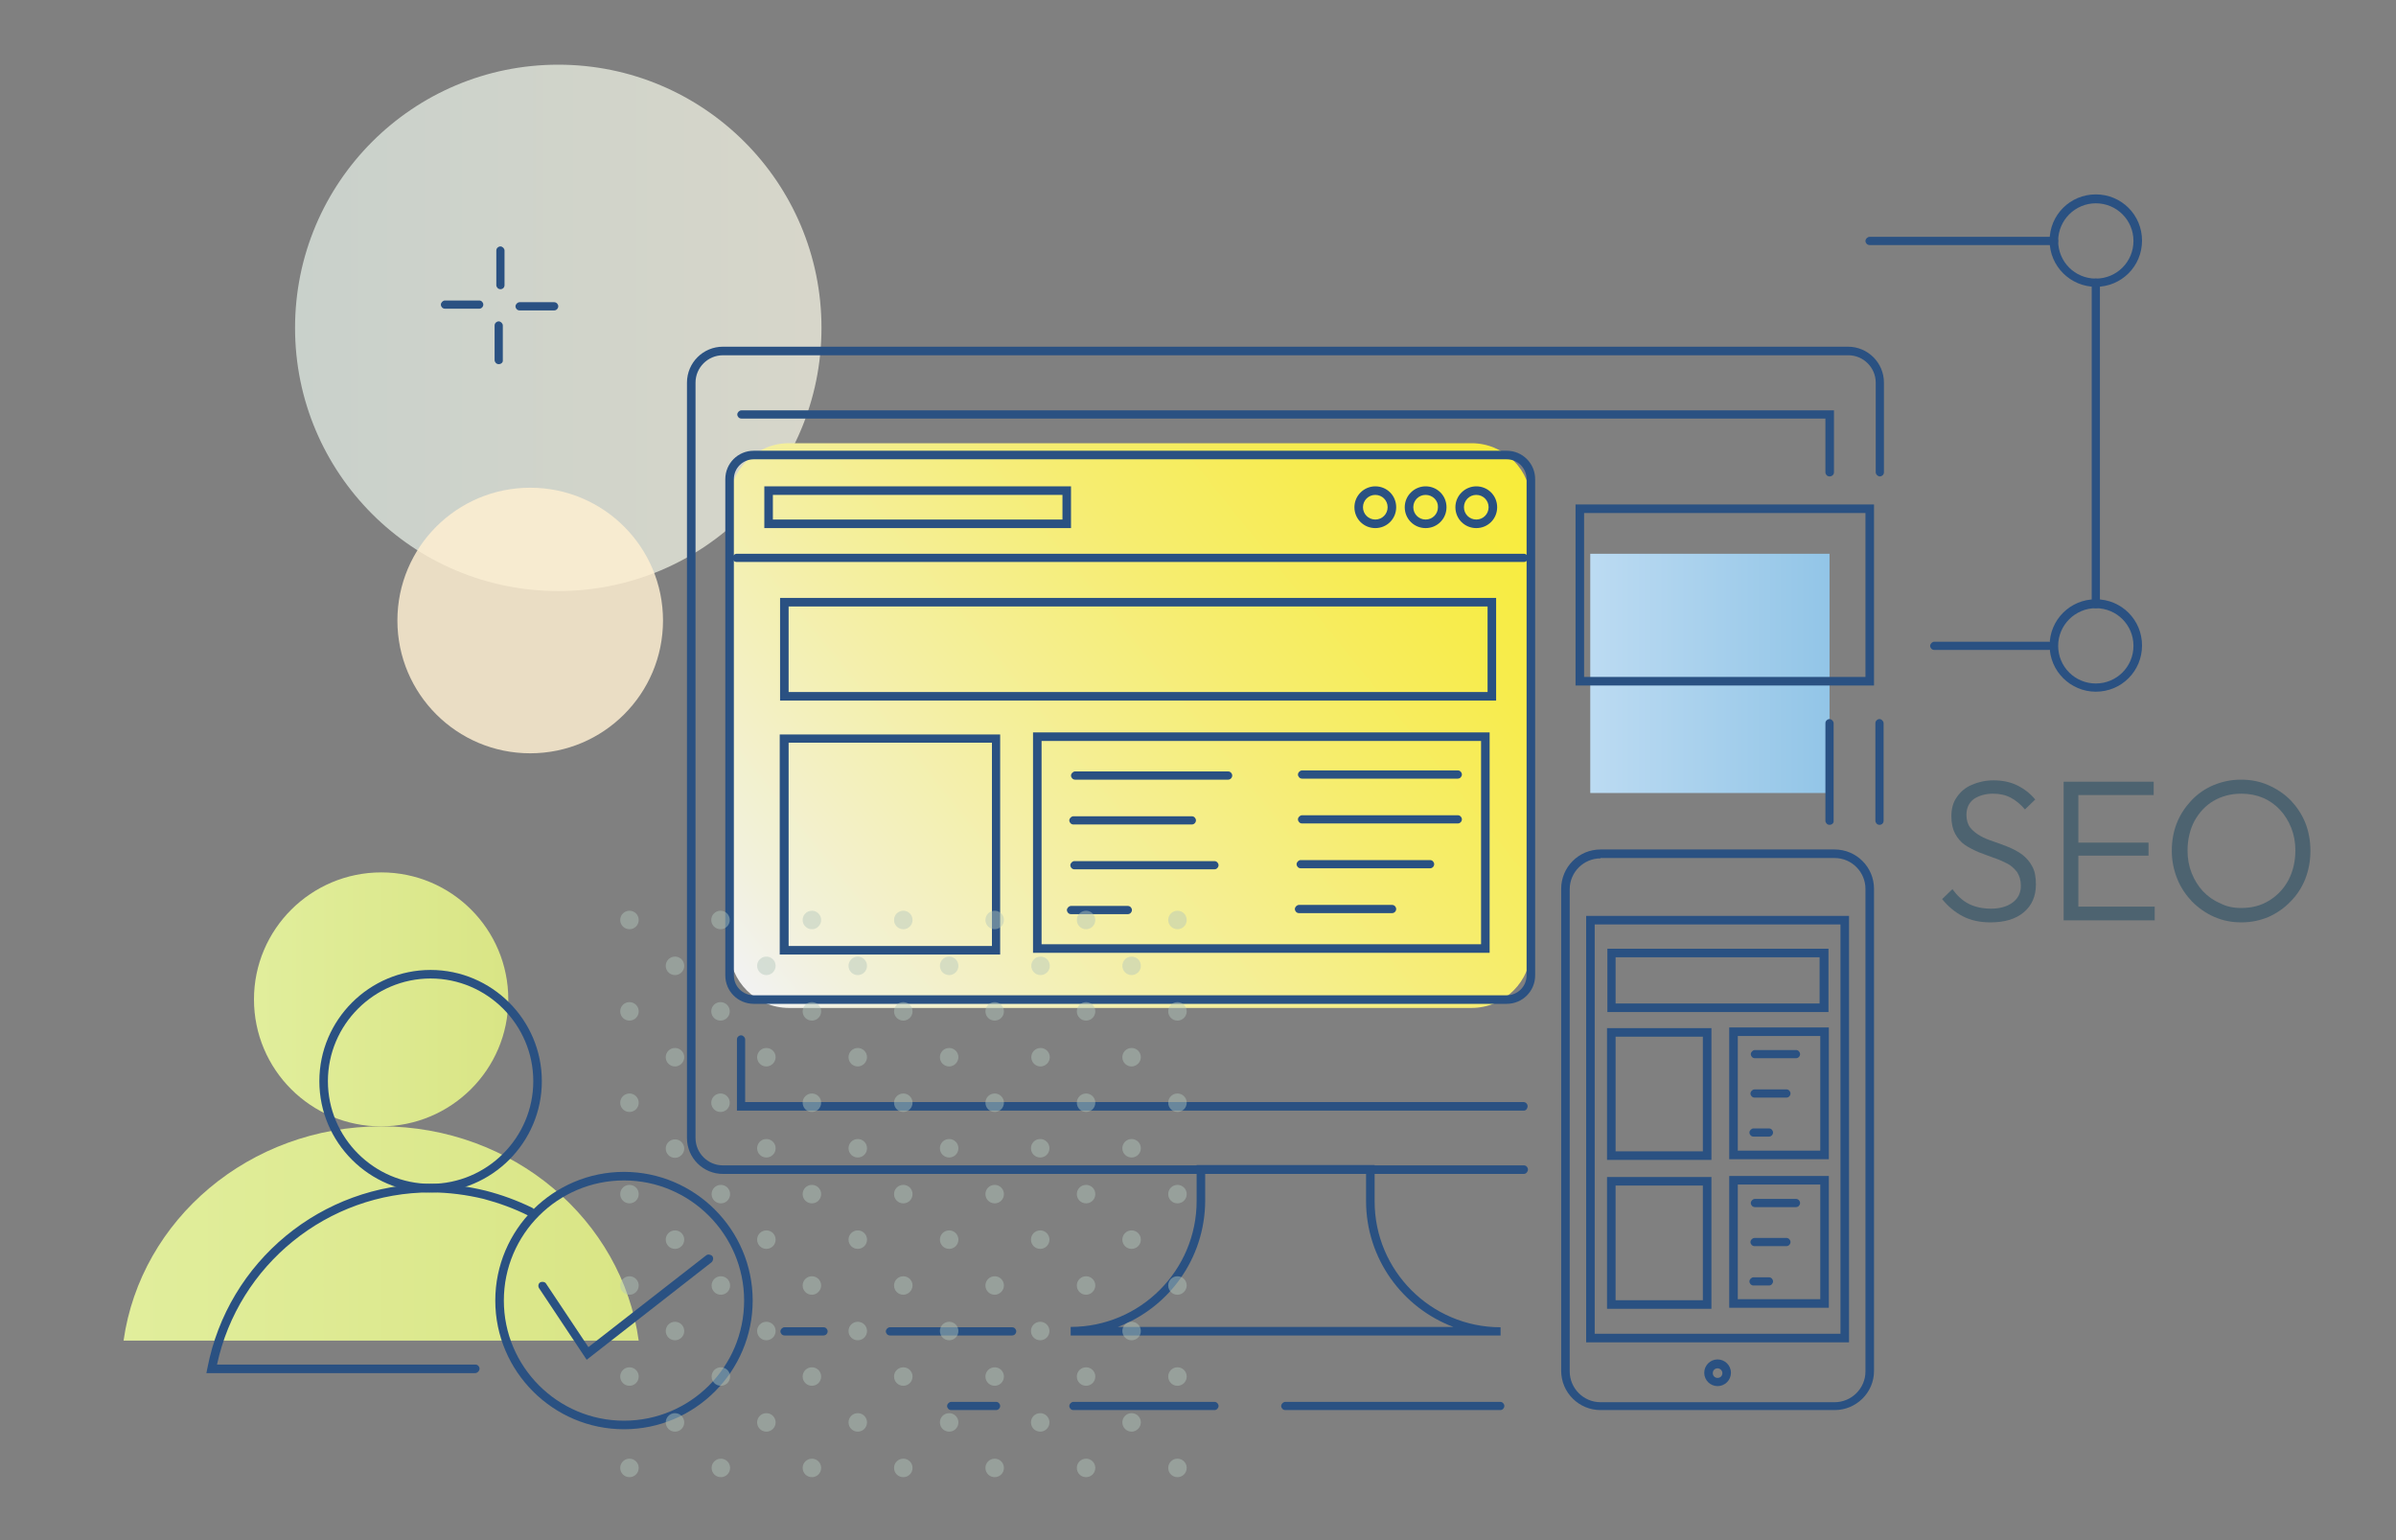 <?xml version="1.0" encoding="utf-8"?>
<!-- Generator: Adobe Illustrator 27.2.0, SVG Export Plug-In . SVG Version: 6.00 Build 0)  -->
<svg version="1.1" id="Layer_1" xmlns="http://www.w3.org/2000/svg" xmlns:xlink="http://www.w3.org/1999/xlink" x="0px" y="0px"
	 viewBox="0 0 700 450" style="enable-background:new 0 0 700 450;" xml:space="preserve">
<rect x="0" y="0" width="700" height="450" fill="#808080" stroke="none"/>
<style type="text/css">
	.st0{fill:none;}
	.st1{fill:url(#SVGID_1_);}
	.st2{opacity:0.71;fill:url(#SVGID_00000005967255956858993050000006570992729238651290_);enable-background:new    ;}
	.st3{fill:url(#SVGID_00000019636439933421381820000002804022562910482620_);}
	.st4{fill:url(#SVGID_00000179629696563561674500000011045508584746294923_);}
	.st5{fill:url(#SVGID_00000013166330782655092710000010840657892221354674_);}
	.st6{fill:#2A5182;}
	.st7{fill:#4D6370;}
	.st8{opacity:0.83;fill:#FFEFD2;enable-background:new    ;}
	.st9{opacity:0.46;fill:#B3C6BB;enable-background:new    ;}
</style>
<g>
	<g id="Layer_2_00000160899098904246473810000007531035815865953963_">
		<g id="Layer_1-2">
			<rect class="st0" width="700" height="450"/>
			<g>
				
					<linearGradient id="SVGID_1_" gradientUnits="userSpaceOnUse" x1="464.61" y1="255.28" x2="534.51" y2="255.28" gradientTransform="matrix(1 0 0 -1 0 452)">
					<stop  offset="0" style="stop-color:#BCDBF2"/>
					<stop  offset="1" style="stop-color:#92C5E7"/>
				</linearGradient>
				<rect x="464.6" y="161.8" class="st1" width="69.9" height="69.9"/>
				
					<linearGradient id="SVGID_00000072238005435373609910000017355072074529799083_" gradientUnits="userSpaceOnUse" x1="86.25" y1="356.25" x2="239.97" y2="356.25" gradientTransform="matrix(1 0 0 -1 0 452)">
					<stop  offset="0" style="stop-color:#E7F2EA"/>
					<stop  offset="1" style="stop-color:#FBFAE8"/>
				</linearGradient>
				
					<circle style="opacity:0.71;fill:url(#SVGID_00000072238005435373609910000017355072074529799083_);enable-background:new    ;" cx="163.1" cy="95.8" r="76.9"/>
				<g>
					
						<linearGradient id="SVGID_00000016772363523891896830000010037512116515910806_" gradientUnits="userSpaceOnUse" x1="73.9" y1="160.01" x2="148.86" y2="160.01" gradientTransform="matrix(1 0 0 -1 0 452)">
						<stop  offset="0" style="stop-color:#E1EE9C"/>
						<stop  offset="1" style="stop-color:#D9E585"/>
					</linearGradient>
					<path style="fill:url(#SVGID_00000016772363523891896830000010037512116515910806_);" d="M148.5,292
						c0-20.5-16.6-37.1-37.1-37.1S74.2,271.5,74.2,292s16.6,37.1,37.1,37.1S148.5,312.5,148.5,292z"/>
					
						<linearGradient id="SVGID_00000097487274653182267100000011910363655842603953_" gradientUnits="userSpaceOnUse" x1="35.41" y1="91.59" x2="187.35" y2="91.59" gradientTransform="matrix(1 0 0 -1 0 452)">
						<stop  offset="0" style="stop-color:#E1EE9C"/>
						<stop  offset="1" style="stop-color:#D9E585"/>
					</linearGradient>
					<path style="fill:url(#SVGID_00000097487274653182267100000011910363655842603953_);" d="M111.4,329.1
						c-38.5,0-70.3,27.2-75.3,62.6h150.5C181.7,356.4,149.9,329.1,111.4,329.1z"/>
				</g>
				
					<linearGradient id="SVGID_00000127725559329115202060000017875662490715050128_" gradientUnits="userSpaceOnUse" x1="224.292" y1="154.871" x2="478.012" y2="358.821" gradientTransform="matrix(1 0 0 -1 0 452)">
					<stop  offset="0" style="stop-color:#F2F2F2"/>
					<stop  offset="7.000000e-02" style="stop-color:#F2F1DC"/>
					<stop  offset="0.31" style="stop-color:#F4EFA0"/>
					<stop  offset="0.52" style="stop-color:#F6ED70"/>
					<stop  offset="0.7" style="stop-color:#F7EC4D"/>
					<stop  offset="0.85" style="stop-color:#F8EC38"/>
					<stop  offset="0.95" style="stop-color:#F9EC31"/>
				</linearGradient>
				<path style="fill:url(#SVGID_00000127725559329115202060000017875662490715050128_);" d="M230.5,129.5h199.4
					c9.6,0,17.4,7.8,17.4,17.4v130.2c0,9.6-7.8,17.4-17.4,17.4H230.5c-9.6,0-17.4-7.8-17.4-17.4V146.9
					C213.1,137.3,220.9,129.5,230.5,129.5z"/>
				<g>
					<g>
						<g>
							<path class="st6" d="M440.2,293.3h-220c-4.6,0-8.3-3.7-8.3-8.3V140c0-4.6,3.7-8.3,8.3-8.3h220c4.6,0,8.3,3.7,8.3,8.3v145
								C448.5,289.6,444.8,293.3,440.2,293.3z M220.2,134.2c-3.2,0-5.8,2.6-5.8,5.8v145c0,3.2,2.6,5.8,5.8,5.8h220
								c3.2,0,5.8-2.6,5.8-5.8V140c0-3.2-2.6-5.8-5.8-5.8H220.2z"/>
						</g>
						<g>
							<path class="st6" d="M445.2,164.2h-230c-0.7,0-1.2-0.6-1.2-1.2s0.6-1.2,1.2-1.2h230c0.7,0,1.2,0.6,1.2,1.2
								S445.9,164.2,445.2,164.2z"/>
						</g>
						<g>
							<g>
								<path class="st6" d="M431.3,154.3c-3.4,0-6.1-2.7-6.1-6.1s2.8-6.1,6.1-6.1c3.4,0,6.1,2.7,6.1,6.1S434.7,154.3,431.3,154.3z
									 M431.3,144.6c-2,0-3.6,1.6-3.6,3.6c0,2,1.6,3.6,3.6,3.6s3.6-1.6,3.6-3.6C434.9,146.2,433.3,144.6,431.3,144.6z"/>
							</g>
							<g>
								<path class="st6" d="M416.5,154.3c-3.4,0-6.1-2.7-6.1-6.1s2.8-6.1,6.1-6.1c3.4,0,6.1,2.7,6.1,6.1S419.9,154.3,416.5,154.3z
									 M416.5,144.6c-2,0-3.6,1.6-3.6,3.6c0,2,1.6,3.6,3.6,3.6s3.6-1.6,3.6-3.6C420.2,146.2,418.5,144.6,416.5,144.6z"/>
							</g>
							<g>
								<path class="st6" d="M401.8,154.3c-3.4,0-6.1-2.7-6.1-6.1s2.8-6.1,6.1-6.1c3.4,0,6.1,2.7,6.1,6.1S405.2,154.3,401.8,154.3z
									 M401.8,144.6c-2,0-3.6,1.6-3.6,3.6c0,2,1.6,3.6,3.6,3.6s3.6-1.6,3.6-3.6C405.4,146.2,403.8,144.6,401.8,144.6z"/>
							</g>
							<g>
								<path class="st6" d="M312.9,154.3h-89.6v-12.2h89.6V154.3z M225.8,151.8h84.6v-7.2h-84.6V151.8z"/>
							</g>
						</g>
						<g>
							<path class="st6" d="M437.1,204.7H227.9v-30h209.2V204.7z M230.4,202.2h204.2v-25H230.4V202.2z"/>
						</g>
						<g>
							<path class="st6" d="M292.2,278.9h-64.4v-64.3h64.4V278.9z M230.4,276.4h59.4V217h-59.4V276.4z"/>
						</g>
						<g>
							<path class="st6" d="M435.2,278.4H301.8v-64.4h133.4V278.4z M304.3,275.9h128.4v-59.4H304.3V275.9z"/>
						</g>
						<g>
							<path class="st6" d="M358.8,227.8h-44.7c-0.7,0-1.2-0.6-1.2-1.2s0.6-1.2,1.2-1.2h44.7c0.7,0,1.2,0.6,1.2,1.2
								S359.5,227.8,358.8,227.8z"/>
						</g>
						<g>
							<path class="st6" d="M348.2,240.9h-34.6c-0.7,0-1.2-0.6-1.2-1.2s0.6-1.2,1.2-1.2h34.6c0.7,0,1.2,0.6,1.2,1.2
								S348.9,240.9,348.2,240.9z"/>
						</g>
						<g>
							<path class="st6" d="M354.8,254h-40.9c-0.7,0-1.2-0.6-1.2-1.2s0.6-1.2,1.2-1.2h40.9c0.7,0,1.2,0.6,1.2,1.2
								S355.5,254,354.8,254z"/>
						</g>
						<g>
							<path class="st6" d="M329.5,267.1h-16.6c-0.7,0-1.2-0.6-1.2-1.2s0.6-1.2,1.2-1.2h16.6c0.7,0,1.2,0.6,1.2,1.2
								S330.2,267.1,329.5,267.1z"/>
						</g>
						<g>
							<path class="st6" d="M425.9,227.5h-45.5c-0.7,0-1.2-0.6-1.2-1.2s0.6-1.2,1.2-1.2h45.5c0.7,0,1.2,0.6,1.2,1.2
								S426.6,227.5,425.9,227.5z"/>
						</g>
						<g>
							<path class="st6" d="M425.9,240.6h-45.5c-0.7,0-1.2-0.6-1.2-1.2s0.6-1.2,1.2-1.2h45.5c0.7,0,1.2,0.6,1.2,1.2
								S426.6,240.6,425.9,240.6z"/>
						</g>
						<g>
							<path class="st6" d="M417.8,253.7H380c-0.7,0-1.2-0.6-1.2-1.2s0.6-1.2,1.2-1.2h37.8c0.7,0,1.2,0.6,1.2,1.2
								S418.5,253.7,417.8,253.7z"/>
						</g>
						<g>
							<path class="st6" d="M406.7,266.8h-27.2c-0.7,0-1.2-0.6-1.2-1.2s0.6-1.2,1.2-1.2h27.2c0.7,0,1.2,0.6,1.2,1.2
								S407.4,266.8,406.7,266.8z"/>
						</g>
					</g>
					<g>
						<path class="st6" d="M438.3,390.2H312.8v-2.5c20.3,0,36.8-16.5,36.8-36.8v-10.5h52V351c0,20.3,16.5,36.8,36.8,36.8V390.2z
							 M326.6,387.7h98c-14.9-5.6-25.5-20-25.5-36.8v-8h-47v8C352,367.8,341.4,382.1,326.6,387.7z"/>
					</g>
					<g>
						<path class="st6" d="M445.2,343h-234c-5.8,0-10.5-4.7-10.5-10.5V111.8c0-5.8,4.7-10.5,10.5-10.5h328.7
							c5.8,0,10.5,4.7,10.5,10.5V138c0,0.7-0.6,1.2-1.2,1.2s-1.2-0.6-1.2-1.2v-26.2c0-4.4-3.6-8-8-8H211.2c-4.4,0-8,3.6-8,8v220.7
							c0,4.4,3.6,8,8,8h234c0.7,0,1.2,0.6,1.2,1.2S445.9,343,445.2,343z"/>
					</g>
					<g>
						<path class="st6" d="M549.1,241c-0.7,0-1.2-0.6-1.2-1.2v-28.5c0-0.7,0.6-1.2,1.2-1.2s1.2,0.6,1.2,1.2v28.5
							C550.3,240.5,549.8,241,549.1,241z"/>
					</g>
					<g>
						<path class="st6" d="M445.2,324.5H215.3v-20.8c0-0.7,0.6-1.2,1.2-1.2s1.2,0.6,1.2,1.2V322h227.4c0.7,0,1.2,0.6,1.2,1.2
							S445.9,324.5,445.2,324.5z"/>
					</g>
					<g>
						<path class="st6" d="M534.5,241c-0.7,0-1.2-0.6-1.2-1.2v-28.5c0-0.7,0.6-1.2,1.2-1.2s1.2,0.6,1.2,1.2v28.5
							C535.8,240.5,535.2,241,534.5,241z"/>
					</g>
					<g>
						<path class="st6" d="M534.5,139.2c-0.7,0-1.2-0.6-1.2-1.2v-15.7H216.6c-0.7,0-1.2-0.6-1.2-1.2s0.6-1.2,1.2-1.2h319.2V138
							C535.8,138.7,535.2,139.2,534.5,139.2z"/>
					</g>
					<g>
						<path class="st6" d="M501.8,405c-2.1,0-3.9-1.7-3.9-3.9c0-2.1,1.7-3.9,3.9-3.9c2.1,0,3.9,1.7,3.9,3.9
							C505.7,403.3,503.9,405,501.8,405z M501.8,399.8c-0.8,0-1.4,0.6-1.4,1.4s0.6,1.4,1.4,1.4s1.4-0.6,1.4-1.4
							S502.5,399.8,501.8,399.8z"/>
					</g>
					<g>
						<path class="st6" d="M536,412h-68.4c-6.3,0-11.5-5.1-11.5-11.5V259.7c0-6.3,5.1-11.5,11.5-11.5H536c6.3,0,11.5,5.1,11.5,11.5
							v140.9C547.5,406.9,542.3,412,536,412z M467.6,250.8c-4.9,0-9,4-9,9v140.9c0,4.9,4,9,9,9H536c4.9,0,9-4,9-9V259.7
							c0-4.9-4-9-9-9H467.6z"/>
					</g>
					<g>
						<path class="st6" d="M540.2,392.2h-76.8V267.6h76.8V392.2z M465.9,389.7h71.8V270.1h-71.8V389.7z"/>
					</g>
					<g>
						<path class="st6" d="M534.2,295.7h-64.6v-18.5h64.6V295.7z M472,293.2h59.6v-13.5H472V293.2z"/>
					</g>
					<g>
						<path class="st6" d="M500,338.9h-30.5v-38.5H500V338.9z M472,336.4h25.5v-33.5H472V336.4z"/>
					</g>
					<g>
						<path class="st6" d="M534.3,338.7h-29.1v-38.5h29.1V338.7z M507.7,336.2h24.1v-33.5h-24.1V336.2z"/>
					</g>
					<g>
						<path class="st6" d="M521.9,320.7h-9.3c-0.7,0-1.2-0.6-1.2-1.2s0.6-1.2,1.2-1.2h9.3c0.7,0,1.2,0.6,1.2,1.2
							S522.6,320.7,521.9,320.7z"/>
					</g>
					<g>
						<g>
							<path class="st6" d="M524.7,309.2h-12c-0.7,0-1.2-0.6-1.2-1.2s0.6-1.2,1.2-1.2h12c0.7,0,1.2,0.6,1.2,1.2
								S525.4,309.2,524.7,309.2z"/>
						</g>
						<g>
							<path class="st6" d="M516.8,332.1h-4.5c-0.7,0-1.2-0.6-1.2-1.2s0.6-1.2,1.2-1.2h4.5c0.7,0,1.2,0.6,1.2,1.2
								S517.5,332.1,516.8,332.1z"/>
						</g>
					</g>
					<g>
						<path class="st6" d="M500,382.4h-30.5v-38.5H500V382.4z M472,379.9h25.5v-33.5H472V379.9z"/>
					</g>
					<g>
						<path class="st6" d="M534.3,382.1h-29.1v-38.5h29.1V382.1z M507.7,379.6h24.1v-33.5h-24.1V379.6z"/>
					</g>
					<g>
						<path class="st6" d="M521.9,364.1h-9.3c-0.7,0-1.2-0.6-1.2-1.2s0.6-1.2,1.2-1.2h9.3c0.7,0,1.2,0.6,1.2,1.2
							S522.6,364.1,521.9,364.1z"/>
					</g>
					<g>
						<g>
							<path class="st6" d="M524.7,352.7h-12c-0.7,0-1.2-0.6-1.2-1.2s0.6-1.2,1.2-1.2h12c0.7,0,1.2,0.6,1.2,1.2
								S525.4,352.7,524.7,352.7z"/>
						</g>
						<g>
							<path class="st6" d="M516.8,375.6h-4.5c-0.7,0-1.2-0.6-1.2-1.2s0.6-1.2,1.2-1.2h4.5c0.7,0,1.2,0.6,1.2,1.2
								S517.5,375.6,516.8,375.6z"/>
						</g>
					</g>
					<g>
						<path class="st6" d="M547.5,200.3h-87.2v-52.9h87.2V200.3z M462.8,197.8H545v-47.9h-82.2V197.8z"/>
					</g>
					<g>
						<path class="st6" d="M295.7,390.2H260c-0.7,0-1.2-0.6-1.2-1.2s0.6-1.2,1.2-1.2h35.7c0.7,0,1.2,0.6,1.2,1.2
							S296.4,390.2,295.7,390.2z"/>
					</g>
					<g>
						<path class="st6" d="M240.6,390.2h-11.4c-0.7,0-1.2-0.6-1.2-1.2s0.6-1.2,1.2-1.2h11.4c0.7,0,1.2,0.6,1.2,1.2
							S241.3,390.2,240.6,390.2z"/>
					</g>
					<g>
						<path class="st6" d="M438.3,412h-62.8c-0.7,0-1.2-0.6-1.2-1.2s0.6-1.2,1.2-1.2h62.8c0.7,0,1.2,0.6,1.2,1.2S439,412,438.3,412z
							"/>
					</g>
					<g>
						<path class="st6" d="M354.8,412h-41.2c-0.7,0-1.2-0.6-1.2-1.2s0.6-1.2,1.2-1.2h41.2c0.7,0,1.2,0.6,1.2,1.2
							S355.5,412,354.8,412z"/>
					</g>
					<g>
						<path class="st6" d="M291,412h-13.1c-0.7,0-1.2-0.6-1.2-1.2s0.6-1.2,1.2-1.2H291c0.7,0,1.2,0.6,1.2,1.2S291.7,412,291,412z"/>
					</g>
				</g>
				<g>
					<g>
						<path class="st6" d="M125.8,348.4c-17.9,0-32.5-14.6-32.5-32.5c0-17.9,14.6-32.5,32.5-32.5s32.5,14.6,32.5,32.5
							C158.3,333.8,143.7,348.4,125.8,348.4z M125.8,285.9c-16.5,0-30,13.5-30,30s13.5,30,30,30s30-13.5,30-30
							S142.3,285.9,125.8,285.9z"/>
					</g>
					<g>
						<path class="st6" d="M182.3,417.6c-20.7,0-37.6-16.9-37.6-37.6s16.9-37.6,37.6-37.6s37.6,16.9,37.6,37.6
							S203,417.6,182.3,417.6z M182.3,344.9c-19.3,0-35.1,15.7-35.1,35.1c0,19.3,15.7,35.1,35.1,35.1s35.1-15.7,35.1-35.1
							C217.4,360.7,201.6,344.9,182.3,344.9z"/>
					</g>
					<g>
						<path class="st6" d="M138.8,401.2H60.3l0.3-1.5c6-31.2,33.4-53.8,65.2-53.8c5.4,0,10.8,0.7,16.1,2c4.7,1.2,9.3,2.9,13.6,5
							c0.6,0.3,0.9,1.1,0.6,1.7c-0.3,0.6-1.1,0.9-1.7,0.6c-4.2-2.1-8.6-3.7-13.1-4.9c-5-1.2-10.2-1.9-15.5-1.9
							c-30.1,0-56.1,21.1-62.4,50.3h75.5c0.7,0,1.2,0.6,1.2,1.2S139.5,401.2,138.8,401.2z"/>
					</g>
					<g>
						<path class="st6" d="M171.4,397.3l-13.9-20.9c-0.4-0.6-0.2-1.4,0.3-1.7s1.4-0.2,1.7,0.3l12.4,18.6l34.4-26.8
							c0.5-0.4,1.3-0.3,1.8,0.2c0.4,0.5,0.3,1.3-0.2,1.8L171.4,397.3z"/>
					</g>
				</g>
				<g>
					<g>
						<path class="st6" d="M612.3,202.1c-7.4,0-13.5-6-13.5-13.5s6-13.5,13.5-13.5s13.5,6,13.5,13.5S619.8,202.1,612.3,202.1z
							 M612.3,177.7c-6,0-11,4.9-11,11s4.9,11,11,11s11-4.9,11-11S618.4,177.7,612.3,177.7z"/>
					</g>
					<g>
						<path class="st6" d="M612.3,83.8c-7.4,0-13.5-6-13.5-13.5s6-13.5,13.5-13.5s13.5,6,13.5,13.5S619.8,83.8,612.3,83.8z
							 M612.3,59.4c-6,0-11,4.9-11,11s4.9,11,11,11s11-4.9,11-11S618.4,59.4,612.3,59.4z"/>
					</g>
					<g>
						<path class="st6" d="M600.1,71.6h-53.9c-0.7,0-1.2-0.6-1.2-1.2s0.6-1.2,1.2-1.2h53.9c0.7,0,1.2,0.6,1.2,1.2
							S600.8,71.6,600.1,71.6z"/>
					</g>
					<g>
						<path class="st6" d="M612.3,177.7c-0.7,0-1.2-0.6-1.2-1.2V82.6c0-0.7,0.6-1.2,1.2-1.2s1.2,0.6,1.2,1.2v93.9
							C613.6,177.1,613,177.7,612.3,177.7z"/>
					</g>
					<g>
						<path class="st6" d="M598.5,189.9h-33.4c-0.7,0-1.2-0.6-1.2-1.2s0.6-1.2,1.2-1.2h33.4c0.7,0,1.2,0.6,1.2,1.2
							S599.2,189.9,598.5,189.9z"/>
					</g>
				</g>
				<g>
					<path class="st7" d="M581.5,269.5c-3.1,0-5.8-0.6-8.1-1.8c-2.3-1.2-4.3-2.9-6-5l3-2.9c1.4,1.9,3,3.4,4.8,4.3s4,1.4,6.5,1.4
						s4.7-0.6,6.3-1.8s2.4-2.8,2.4-4.9c0-1.6-0.4-2.9-1.1-4c-0.8-1-1.7-1.9-2.9-2.5s-2.5-1.2-4-1.7c-1.5-0.5-2.9-1.1-4.3-1.6
						c-1.4-0.6-2.8-1.3-4-2.1s-2.2-2-2.9-3.3c-0.7-1.3-1.1-3-1.1-5.1c0-2.2,0.5-4.1,1.6-5.6c1.1-1.6,2.5-2.8,4.4-3.6
						c1.8-0.8,4-1.3,6.3-1.3c2.6,0,5,0.5,7,1.5s3.8,2.4,5.2,4.1l-3,2.9c-1.3-1.5-2.6-2.6-4.1-3.4c-1.5-0.8-3.2-1.2-5.2-1.2
						c-2.4,0-4.2,0.6-5.7,1.6c-1.4,1.1-2.1,2.6-2.1,4.6c0,1.5,0.4,2.8,1.1,3.7c0.7,0.9,1.7,1.7,2.9,2.4s2.5,1.2,4,1.7
						c1.4,0.5,2.9,1,4.3,1.6s2.8,1.3,4,2.2c1.2,0.9,2.2,2.1,2.9,3.4c0.8,1.4,1.1,3.2,1.1,5.3c0,3.5-1.2,6.2-3.6,8.2
						S585.5,269.5,581.5,269.5L581.5,269.5z"/>
					<path class="st7" d="M602.9,268.9v-40.5h4.3v40.5H602.9z M605.7,232.3v-3.9h23.5v3.9H605.7z M605.7,250v-3.8h22v3.8H605.7z
						 M605.7,268.9v-4h23.8v4H605.7z"/>
					<path class="st7" d="M654.9,269.5c-2.9,0-5.5-0.5-8-1.6c-2.5-1.1-4.6-2.6-6.5-4.5c-1.8-1.9-3.3-4.1-4.3-6.6
						c-1-2.5-1.6-5.2-1.6-8.2s0.5-5.7,1.5-8.2c1-2.5,2.5-4.7,4.3-6.6c1.8-1.9,4-3.4,6.4-4.4s5.1-1.6,8-1.6s5.5,0.5,8,1.6
						c2.5,1.1,4.6,2.5,6.5,4.4c1.8,1.9,3.3,4.1,4.3,6.6c1,2.5,1.5,5.3,1.5,8.2s-0.5,5.6-1.5,8.2c-1,2.5-2.4,4.7-4.3,6.6
						c-1.8,1.9-4,3.4-6.4,4.5C660.4,268.9,657.8,269.5,654.9,269.5L654.9,269.5z M654.8,265.3c3.1,0,5.8-0.7,8.2-2.2
						c2.4-1.5,4.2-3.4,5.6-6c1.3-2.5,2-5.4,2-8.6c0-2.4-0.4-4.6-1.2-6.6c-0.8-2-1.9-3.8-3.3-5.3c-1.4-1.5-3.1-2.7-5-3.5
						s-4-1.2-6.3-1.2c-3,0-5.7,0.7-8.1,2.1s-4.2,3.4-5.6,5.9c-1.3,2.5-2,5.4-2,8.6c0,2.4,0.4,4.6,1.2,6.6s1.9,3.8,3.3,5.3
						c1.4,1.5,3.1,2.7,5,3.5C650.5,264.9,652.5,265.3,654.8,265.3L654.8,265.3z"/>
				</g>
				<circle class="st8" cx="154.9" cy="181.3" r="38.8"/>
				<g>
					<g>
						<path class="st6" d="M146.2,84.5c-0.7,0-1.2-0.6-1.2-1.2V73.2c0-0.7,0.6-1.2,1.2-1.2s1.2,0.6,1.2,1.2v10.1
							C147.4,84,146.9,84.5,146.2,84.5z"/>
					</g>
					<g>
						<path class="st6" d="M140,90.2H130c-0.7,0-1.2-0.6-1.2-1.2s0.6-1.2,1.2-1.2H140c0.7,0,1.2,0.6,1.2,1.2S140.7,90.2,140,90.2z"
							/>
					</g>
					<g>
						<path class="st6" d="M145.7,106.4c-0.7,0-1.2-0.6-1.2-1.2V95.1c0-0.7,0.6-1.2,1.2-1.2s1.2,0.6,1.2,1.2v10.1
							C147,105.9,146.4,106.4,145.7,106.4z"/>
					</g>
					<g>
						<path class="st6" d="M161.9,90.7h-10.1c-0.7,0-1.2-0.6-1.2-1.2s0.6-1.2,1.2-1.2h10.1c0.7,0,1.2,0.6,1.2,1.2
							S162.6,90.7,161.9,90.7z"/>
					</g>
				</g>
			</g>
			<path class="st9" d="M341.3,428.9c0,1.5,1.2,2.7,2.7,2.7s2.7-1.2,2.7-2.7s-1.2-2.7-2.7-2.7S341.3,427.4,341.3,428.9z
				 M333.3,388.9c0-1.5-1.2-2.7-2.7-2.7s-2.7,1.2-2.7,2.7s1.2,2.7,2.7,2.7S333.3,390.4,333.3,388.9z M346.7,402.2
				c0-1.5-1.2-2.7-2.7-2.7s-2.7,1.2-2.7,2.7s1.2,2.7,2.7,2.7S346.7,403.7,346.7,402.2z M333.3,415.6c0-1.5-1.2-2.7-2.7-2.7
				s-2.7,1.2-2.7,2.7s1.2,2.7,2.7,2.7S333.3,417,333.3,415.6z M293.3,402.2c0-1.5-1.2-2.7-2.7-2.7s-2.7,1.2-2.7,2.7s1.2,2.7,2.7,2.7
				S293.3,403.7,293.3,402.2z M306.6,388.9c0-1.5-1.2-2.7-2.7-2.7s-2.7,1.2-2.7,2.7s1.2,2.7,2.7,2.7S306.6,390.4,306.6,388.9z
				 M306.6,415.6c0-1.5-1.2-2.7-2.7-2.7s-2.7,1.2-2.7,2.7s1.2,2.7,2.7,2.7S306.6,417.1,306.6,415.6z M280,415.6
				c0-1.5-1.2-2.7-2.7-2.7s-2.7,1.2-2.7,2.7s1.2,2.7,2.7,2.7S280,417.1,280,415.6z M280,388.9c0-1.5-1.2-2.7-2.7-2.7
				s-2.7,1.2-2.7,2.7s1.2,2.7,2.7,2.7S280,390.4,280,388.9z M293.3,428.9c0-1.5-1.2-2.7-2.7-2.7s-2.7,1.2-2.7,2.7s1.2,2.7,2.7,2.7
				S293.3,430.4,293.3,428.9z M320,402.2c0-1.5-1.2-2.7-2.7-2.7s-2.7,1.2-2.7,2.7s1.2,2.7,2.7,2.7S320,403.7,320,402.2z M320,428.9
				c0-1.5-1.2-2.7-2.7-2.7s-2.7,1.2-2.7,2.7s1.2,2.7,2.7,2.7S320,430.4,320,428.9z M239.9,402.2c0-1.5-1.2-2.7-2.7-2.7
				s-2.7,1.2-2.7,2.7s1.2,2.7,2.7,2.7S239.9,403.7,239.9,402.2z M226.6,388.9c0-1.5-1.2-2.7-2.7-2.7s-2.7,1.2-2.7,2.7
				s1.2,2.7,2.7,2.7S226.6,390.4,226.6,388.9z M253.3,388.9c0-1.5-1.2-2.7-2.7-2.7s-2.7,1.2-2.7,2.7s1.2,2.7,2.7,2.7
				S253.3,390.4,253.3,388.9z M226.6,415.6c0-1.5-1.2-2.7-2.7-2.7s-2.7,1.2-2.7,2.7s1.2,2.7,2.7,2.7S226.6,417.1,226.6,415.6z
				 M253.3,415.6c0-1.5-1.2-2.7-2.7-2.7s-2.7,1.2-2.7,2.7s1.2,2.7,2.7,2.7S253.3,417.1,253.3,415.6z M239.9,428.9
				c0-1.5-1.2-2.7-2.7-2.7s-2.7,1.2-2.7,2.7s1.2,2.7,2.7,2.7S239.9,430.4,239.9,428.9z M266.6,402.2c0-1.5-1.2-2.7-2.7-2.7
				s-2.7,1.2-2.7,2.7s1.2,2.7,2.7,2.7S266.6,403.7,266.6,402.2z M266.6,428.9c0-1.5-1.2-2.7-2.7-2.7s-2.7,1.2-2.7,2.7
				s1.2,2.7,2.7,2.7S266.6,430.4,266.6,428.9z M199.9,388.9c0-1.5-1.2-2.7-2.7-2.7s-2.7,1.2-2.7,2.7s1.2,2.7,2.7,2.7
				S199.9,390.4,199.9,388.9z M199.9,415.6c0-1.5-1.2-2.7-2.7-2.7s-2.7,1.2-2.7,2.7s1.2,2.7,2.7,2.7S199.9,417.1,199.9,415.6z
				 M186.6,402.2c0-1.5-1.2-2.7-2.7-2.7s-2.7,1.2-2.7,2.7s1.2,2.7,2.7,2.7S186.6,403.7,186.6,402.2z M186.6,428.9
				c0-1.5-1.2-2.7-2.7-2.7s-2.7,1.2-2.7,2.7s1.2,2.7,2.7,2.7S186.6,430.4,186.6,428.9z M213.3,402.2c0-1.5-1.2-2.7-2.7-2.7
				s-2.7,1.2-2.7,2.7s1.2,2.7,2.7,2.7S213.3,403.7,213.3,402.2z M213.3,428.9c0-1.5-1.2-2.7-2.7-2.7s-2.7,1.2-2.7,2.7
				s1.2,2.7,2.7,2.7S213.3,430.4,213.3,428.9z M346.7,348.9c0-1.5-1.2-2.7-2.7-2.7s-2.7,1.2-2.7,2.7s1.2,2.7,2.7,2.7
				S346.7,350.4,346.7,348.9z M333.3,362.2c0-1.5-1.2-2.7-2.7-2.7s-2.7,1.2-2.7,2.7s1.2,2.7,2.7,2.7S333.3,363.7,333.3,362.2z
				 M333.3,335.5c0-1.5-1.2-2.7-2.7-2.7s-2.7,1.2-2.7,2.7s1.2,2.7,2.7,2.7S333.3,337,333.3,335.5z M346.7,375.6
				c0-1.5-1.2-2.7-2.7-2.7s-2.7,1.2-2.7,2.7s1.2,2.7,2.7,2.7S346.7,377,346.7,375.6z M293.3,348.9c0-1.5-1.2-2.7-2.7-2.7
				s-2.7,1.2-2.7,2.7s1.2,2.7,2.7,2.7S293.3,350.4,293.3,348.9z M280,362.2c0-1.5-1.2-2.7-2.7-2.7s-2.7,1.2-2.7,2.7s1.2,2.7,2.7,2.7
				S280,363.7,280,362.2z M280,335.5c0-1.5-1.2-2.7-2.7-2.7s-2.7,1.2-2.7,2.7s1.2,2.7,2.7,2.7S280,337,280,335.5z M306.6,335.5
				c0-1.5-1.2-2.7-2.7-2.7s-2.7,1.2-2.7,2.7s1.2,2.7,2.7,2.7S306.6,337,306.6,335.5z M306.6,362.2c0-1.5-1.2-2.7-2.7-2.7
				s-2.7,1.2-2.7,2.7s1.2,2.7,2.7,2.7S306.6,363.7,306.6,362.2z M293.3,375.6c0-1.5-1.2-2.7-2.7-2.7s-2.7,1.2-2.7,2.7
				s1.2,2.7,2.7,2.7S293.3,377,293.3,375.6z M320,348.9c0-1.5-1.2-2.7-2.7-2.7s-2.7,1.2-2.7,2.7s1.2,2.7,2.7,2.7
				S320,350.4,320,348.9z M320,375.6c0-1.5-1.2-2.7-2.7-2.7s-2.7,1.2-2.7,2.7s1.2,2.7,2.7,2.7S320,377,320,375.6z M239.9,348.9
				c0-1.5-1.2-2.7-2.7-2.7s-2.7,1.2-2.7,2.7s1.2,2.7,2.7,2.7S239.9,350.4,239.9,348.9z M226.6,335.5c0-1.5-1.2-2.7-2.7-2.7
				s-2.7,1.2-2.7,2.7s1.2,2.7,2.7,2.7S226.6,337,226.6,335.5z M253.3,335.5c0-1.5-1.2-2.7-2.7-2.7s-2.7,1.2-2.7,2.7s1.2,2.7,2.7,2.7
				S253.3,337,253.3,335.5z M226.6,362.2c0-1.5-1.2-2.7-2.7-2.7s-2.7,1.2-2.7,2.7s1.2,2.7,2.7,2.7S226.6,363.7,226.6,362.2z
				 M253.3,362.2c0-1.5-1.2-2.7-2.7-2.7s-2.7,1.2-2.7,2.7s1.2,2.7,2.7,2.7S253.3,363.7,253.3,362.2z M239.9,375.6
				c0-1.5-1.2-2.7-2.7-2.7s-2.7,1.2-2.7,2.7s1.2,2.7,2.7,2.7S239.9,377,239.9,375.6z M266.6,348.9c0-1.5-1.2-2.7-2.7-2.7
				s-2.7,1.2-2.7,2.7s1.2,2.7,2.7,2.7S266.6,350.4,266.6,348.9z M266.6,375.6c0-1.5-1.2-2.7-2.7-2.7s-2.7,1.2-2.7,2.7
				s1.2,2.7,2.7,2.7S266.6,377,266.6,375.6z M186.6,348.9c0-1.5-1.2-2.7-2.7-2.7s-2.7,1.2-2.7,2.7s1.2,2.7,2.7,2.7
				S186.6,350.4,186.6,348.9z M199.9,335.6c0-1.5-1.2-2.7-2.7-2.7s-2.7,1.2-2.7,2.7s1.2,2.7,2.7,2.7S199.9,337,199.9,335.6z
				 M199.9,362.2c0-1.5-1.2-2.7-2.7-2.7s-2.7,1.2-2.7,2.7s1.2,2.7,2.7,2.7S199.9,363.7,199.9,362.2z M186.6,375.6
				c0-1.5-1.2-2.7-2.7-2.7s-2.7,1.2-2.7,2.7s1.2,2.7,2.7,2.7S186.6,377.1,186.6,375.6z M213.3,348.9c0-1.5-1.2-2.7-2.7-2.7
				s-2.7,1.2-2.7,2.7s1.2,2.7,2.7,2.7S213.3,350.4,213.3,348.9z M213.3,375.6c0-1.5-1.2-2.7-2.7-2.7s-2.7,1.2-2.7,2.7
				s1.2,2.7,2.7,2.7S213.3,377.1,213.3,375.6z M333.3,282.2c0-1.5-1.2-2.7-2.7-2.7s-2.7,1.2-2.7,2.7s1.2,2.7,2.7,2.7
				S333.3,283.7,333.3,282.2z M346.7,295.5c0-1.5-1.2-2.7-2.7-2.7s-2.7,1.2-2.7,2.7s1.2,2.7,2.7,2.7S346.7,297,346.7,295.5z
				 M333.3,308.9c0-1.5-1.2-2.7-2.7-2.7s-2.7,1.2-2.7,2.7s1.2,2.7,2.7,2.7S333.3,310.3,333.3,308.9z M346.7,322.2
				c0-1.5-1.2-2.7-2.7-2.7s-2.7,1.2-2.7,2.7s1.2,2.7,2.7,2.7S346.7,323.7,346.7,322.2z M280,308.9c0-1.5-1.2-2.7-2.7-2.7
				s-2.7,1.2-2.7,2.7s1.2,2.7,2.7,2.7S280,310.3,280,308.9z M293.3,295.5c0-1.5-1.2-2.7-2.7-2.7s-2.7,1.2-2.7,2.7s1.2,2.7,2.7,2.7
				S293.3,297,293.3,295.5z M306.7,282.2c0-1.5-1.2-2.7-2.7-2.7s-2.7,1.2-2.7,2.7s1.2,2.7,2.7,2.7S306.7,283.7,306.7,282.2z
				 M280,282.2c0-1.5-1.2-2.7-2.7-2.7s-2.7,1.2-2.7,2.7s1.2,2.7,2.7,2.7S280,283.7,280,282.2z M306.7,308.9c0-1.5-1.2-2.7-2.7-2.7
				s-2.7,1.2-2.7,2.7s1.2,2.7,2.7,2.7S306.7,310.3,306.7,308.9z M293.3,322.2c0-1.5-1.2-2.7-2.7-2.7s-2.7,1.2-2.7,2.7
				s1.2,2.7,2.7,2.7S293.3,323.7,293.3,322.2z M320,295.5c0-1.5-1.2-2.7-2.7-2.7s-2.7,1.2-2.7,2.7s1.2,2.7,2.7,2.7
				S320,297,320,295.5z M320,322.2c0-1.5-1.2-2.7-2.7-2.7s-2.7,1.2-2.7,2.7s1.2,2.7,2.7,2.7S320,323.7,320,322.2z M239.9,295.5
				c0-1.5-1.2-2.7-2.7-2.7s-2.7,1.2-2.7,2.7s1.2,2.7,2.7,2.7S239.9,297,239.9,295.5z M253.3,282.2c0-1.5-1.2-2.7-2.7-2.7
				s-2.7,1.2-2.7,2.7s1.2,2.7,2.7,2.7S253.3,283.7,253.3,282.2z M226.6,282.2c0-1.5-1.2-2.7-2.7-2.7s-2.7,1.2-2.7,2.7
				s1.2,2.7,2.7,2.7S226.6,283.7,226.6,282.2z M226.6,308.9c0-1.5-1.2-2.7-2.7-2.7s-2.7,1.2-2.7,2.7s1.2,2.7,2.7,2.7
				S226.6,310.3,226.6,308.9z M239.9,322.2c0-1.5-1.2-2.7-2.7-2.7s-2.7,1.2-2.7,2.7s1.2,2.7,2.7,2.7S239.9,323.7,239.9,322.2z
				 M253.3,308.9c0-1.5-1.2-2.7-2.7-2.7s-2.7,1.2-2.7,2.7s1.2,2.7,2.7,2.7S253.3,310.3,253.3,308.9z M266.6,295.5
				c0-1.5-1.2-2.7-2.7-2.7s-2.7,1.2-2.7,2.7s1.2,2.7,2.7,2.7S266.6,297,266.6,295.5z M266.6,322.2c0-1.5-1.2-2.7-2.7-2.7
				s-2.7,1.2-2.7,2.7s1.2,2.7,2.7,2.7S266.6,323.7,266.6,322.2z M186.6,295.5c0-1.5-1.2-2.7-2.7-2.7s-2.7,1.2-2.7,2.7
				s1.2,2.7,2.7,2.7S186.6,297,186.6,295.5z M199.9,282.2c0-1.5-1.2-2.7-2.7-2.7s-2.7,1.2-2.7,2.7s1.2,2.7,2.7,2.7
				S199.9,283.7,199.9,282.2z M186.6,322.2c0-1.5-1.2-2.7-2.7-2.7s-2.7,1.2-2.7,2.7s1.2,2.7,2.7,2.7S186.6,323.7,186.6,322.2z
				 M199.9,308.9c0-1.5-1.2-2.7-2.7-2.7s-2.7,1.2-2.7,2.7s1.2,2.7,2.7,2.7S199.9,310.3,199.9,308.9z M213.2,295.5
				c0-1.5-1.2-2.7-2.7-2.7s-2.7,1.2-2.7,2.7s1.2,2.7,2.7,2.7S213.2,297,213.2,295.5z M213.2,322.2c0-1.5-1.2-2.7-2.7-2.7
				s-2.7,1.2-2.7,2.7s1.2,2.7,2.7,2.7S213.2,323.7,213.2,322.2z M346.7,268.8c0-1.5-1.2-2.7-2.7-2.7s-2.7,1.2-2.7,2.7
				s1.2,2.7,2.7,2.7S346.7,270.3,346.7,268.8z M293.3,268.8c0-1.5-1.2-2.7-2.7-2.7s-2.7,1.2-2.7,2.7s1.2,2.7,2.7,2.7
				S293.3,270.3,293.3,268.8z M320,268.8c0-1.5-1.2-2.7-2.7-2.7s-2.7,1.2-2.7,2.7s1.2,2.7,2.7,2.7S320,270.3,320,268.8z
				 M239.9,268.8c0-1.5-1.2-2.7-2.7-2.7s-2.7,1.2-2.7,2.7s1.2,2.7,2.7,2.7S239.9,270.3,239.9,268.8z M266.6,268.8
				c0-1.5-1.2-2.7-2.7-2.7s-2.7,1.2-2.7,2.7s1.2,2.7,2.7,2.7S266.6,270.3,266.6,268.8z M186.6,268.8c0-1.5-1.2-2.7-2.7-2.7
				s-2.7,1.2-2.7,2.7s1.2,2.7,2.7,2.7S186.6,270.3,186.6,268.8z M213.2,268.8c0-1.5-1.2-2.7-2.7-2.7s-2.7,1.2-2.7,2.7
				s1.2,2.7,2.7,2.7S213.2,270.3,213.2,268.8z"/>
		</g>
	</g>
</g>
</svg>
